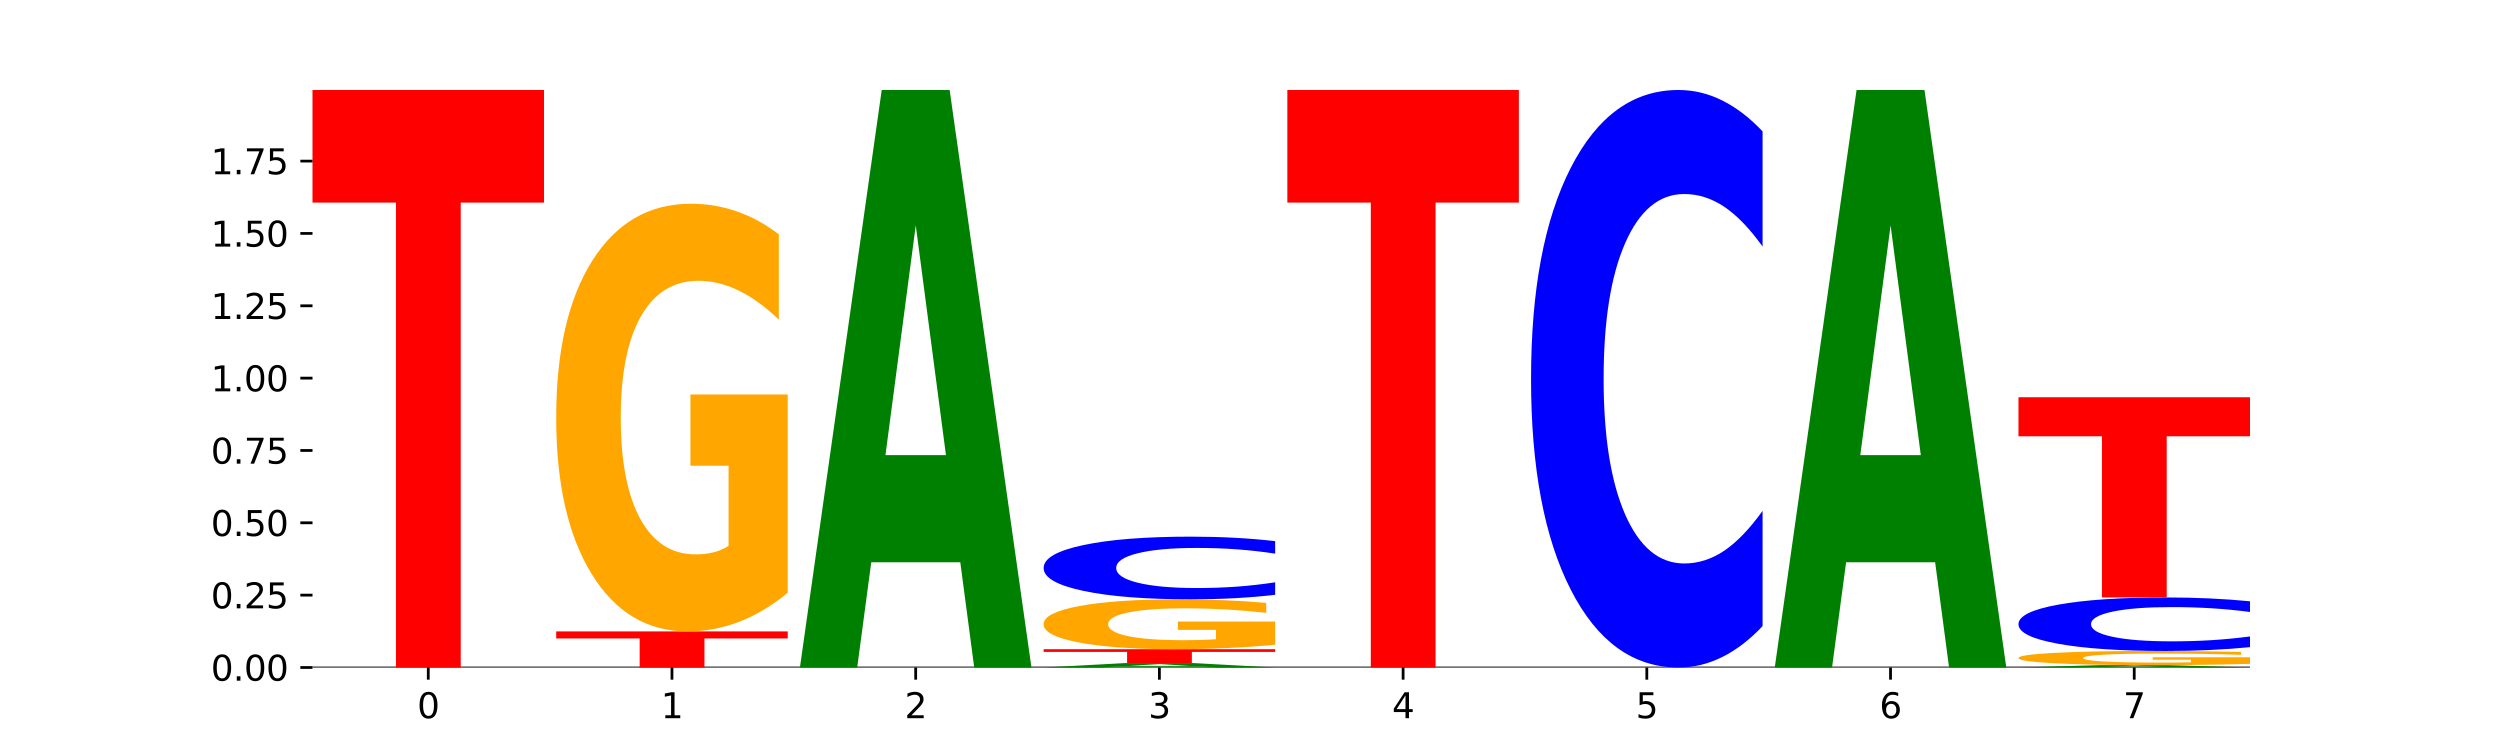 <?xml version="1.0" encoding="utf-8" standalone="no"?>
<!DOCTYPE svg PUBLIC "-//W3C//DTD SVG 1.1//EN"
  "http://www.w3.org/Graphics/SVG/1.1/DTD/svg11.dtd">
<svg xmlns:xlink="http://www.w3.org/1999/xlink" width="720pt" height="216pt" viewBox="0 0 720 216" xmlns="http://www.w3.org/2000/svg" version="1.1">
 <defs>
  <style type="text/css">*{stroke-linejoin: round; stroke-linecap: butt}</style>
 </defs>
 <g id="figure_1">
  <g id="patch_1">
   <path d="M 0 216 
L 720 216 
L 720 0 
L 0 0 
z
" style="fill: #ffffff"/>
  </g>
  <g id="axes_1">
   <g id="patch_2">
    <path d="M 90 192.24 
L 648 192.24 
L 648 25.92 
L 90 25.92 
z
" style="fill: #ffffff"/>
   </g>
   <g id="line2d_1">
    <path d="M 90 192.24 
L 648 192.24 
" clip-path="url(#pae60048e34)" style="fill: none; stroke: #000000; stroke-width: 0.5; stroke-linecap: square"/>
   </g>
   <g id="patch_3">
    <path d="M 90 25.92 
L 156.679 25.92 
L 156.679 58.357 
L 132.69 58.357 
L 132.69 192.24 
L 114.036 192.24 
L 114.036 58.357 
L 90 58.357 
L 90 25.92 
z
" clip-path="url(#pae60048e34)" style="fill: #ff0000"/>
   </g>
   <g id="patch_4">
    <path d="M 160.189 181.844 
L 226.868 181.844 
L 226.868 183.872 
L 202.879 183.872 
L 202.879 192.24 
L 184.224 192.24 
L 184.224 183.872 
L 160.189 183.872 
L 160.189 181.844 
z
" clip-path="url(#pae60048e34)" style="fill: #ff0000"/>
   </g>
   <g id="patch_5">
    <path d="M 226.868 170.701 
Q 220.143 176.272 212.91 179.071 
Q 205.678 181.844 197.967 181.844 
Q 180.542 181.844 170.365 165.256 
Q 160.189 148.668 160.189 120.299 
Q 160.189 91.601 170.545 75.139 
Q 180.916 58.678 198.953 58.678 
Q 205.902 58.678 212.268 60.917 
Q 218.649 63.131 224.298 67.507 
L 224.298 92.058 
Q 218.47 86.436 212.701 83.663 
Q 206.933 80.864 201.135 80.864 
Q 190.405 80.864 184.592 91.092 
Q 178.779 101.294 178.779 120.299 
Q 178.779 139.127 184.383 149.405 
Q 189.987 159.659 200.298 159.659 
Q 203.107 159.659 205.513 159.073 
Q 207.919 158.463 209.832 157.191 
L 209.832 134.14 
L 198.848 134.14 
L 198.848 113.608 
L 226.868 113.608 
L 226.868 170.701 
z
" clip-path="url(#pae60048e34)" style="fill: #ffa600"/>
   </g>
   <g id="patch_6">
    <path d="M 276.566 161.942 
L 250.922 161.942 
L 246.873 192.24 
L 230.377 192.24 
L 253.935 25.92 
L 273.499 25.92 
L 297.057 192.24 
L 280.574 192.24 
L 276.566 161.942 
z
M 255.012 131.073 
L 272.435 131.073 
L 263.737 64.916 
L 255.012 131.073 
z
" clip-path="url(#pae60048e34)" style="fill: #008000"/>
   </g>
   <g id="patch_7">
    <path d="M 346.755 192.007 
L 321.111 192.007 
L 317.062 192.24 
L 300.566 192.24 
L 324.124 190.961 
L 343.687 190.961 
L 367.245 192.24 
L 350.763 192.24 
L 346.755 192.007 
z
M 325.201 191.769 
L 342.624 191.769 
L 333.926 191.261 
L 325.201 191.769 
z
" clip-path="url(#pae60048e34)" style="fill: #008000"/>
   </g>
   <g id="patch_8">
    <path d="M 300.566 186.97 
L 367.245 186.97 
L 367.245 187.748 
L 343.256 187.748 
L 343.256 190.961 
L 324.602 190.961 
L 324.602 187.748 
L 300.566 187.748 
L 300.566 186.97 
z
" clip-path="url(#pae60048e34)" style="fill: #ff0000"/>
   </g>
   <g id="patch_9">
    <path d="M 367.245 185.67 
Q 360.521 186.32 353.288 186.646 
Q 346.055 186.97 338.344 186.97 
Q 320.919 186.97 310.743 185.035 
Q 300.566 183.1 300.566 179.791 
Q 300.566 176.444 310.922 174.524 
Q 321.293 172.604 339.33 172.604 
Q 346.279 172.604 352.645 172.865 
Q 359.026 173.123 364.675 173.633 
L 364.675 176.497 
Q 358.847 175.841 353.079 175.518 
Q 347.31 175.191 341.512 175.191 
Q 330.782 175.191 324.969 176.384 
Q 319.156 177.574 319.156 179.791 
Q 319.156 181.987 324.76 183.186 
Q 330.364 184.382 340.675 184.382 
Q 343.485 184.382 345.891 184.314 
Q 348.297 184.243 350.209 184.094 
L 350.209 181.406 
L 339.226 181.406 
L 339.226 179.011 
L 367.245 179.011 
L 367.245 185.67 
z
" clip-path="url(#pae60048e34)" style="fill: #ffa600"/>
   </g>
   <g id="patch_10">
    <path d="M 367.245 171.31 
Q 361.668 171.951 355.636 172.276 
Q 349.605 172.604 343.036 172.604 
Q 323.448 172.604 312.007 170.173 
Q 300.566 167.742 300.566 163.585 
Q 300.566 159.413 312.007 156.985 
Q 323.448 154.554 343.036 154.554 
Q 349.605 154.554 355.636 154.883 
Q 361.668 155.207 367.245 155.848 
L 367.245 159.446 
Q 361.617 158.596 356.157 158.201 
Q 350.697 157.806 344.666 157.806 
Q 333.847 157.806 327.648 159.345 
Q 321.465 160.882 321.465 163.585 
Q 321.465 166.277 327.648 167.816 
Q 333.847 169.353 344.666 169.353 
Q 350.697 169.353 356.157 168.957 
Q 361.617 168.558 367.245 167.708 
L 367.245 171.31 
z
" clip-path="url(#pae60048e34)" style="fill: #0000ff"/>
   </g>
   <g id="patch_11">
    <path d="M 370.755 25.92 
L 437.434 25.92 
L 437.434 58.357 
L 413.445 58.357 
L 413.445 192.24 
L 394.79 192.24 
L 394.79 58.357 
L 370.755 58.357 
L 370.755 25.92 
z
" clip-path="url(#pae60048e34)" style="fill: #ff0000"/>
   </g>
   <g id="patch_12">
    <path d="M 507.623 180.318 
Q 502.045 186.228 496.014 189.217 
Q 489.983 192.24 483.414 192.24 
Q 463.825 192.24 452.384 169.84 
Q 440.943 147.439 440.943 109.132 
Q 440.943 70.687 452.384 48.32 
Q 463.825 25.92 483.414 25.92 
Q 489.983 25.92 496.014 28.943 
Q 502.045 31.932 507.623 37.842 
L 507.623 70.996 
Q 501.995 63.162 496.535 59.521 
Q 491.075 55.879 485.043 55.879 
Q 474.224 55.879 468.025 70.068 
Q 461.843 84.223 461.843 109.132 
Q 461.843 133.937 468.025 148.126 
Q 474.224 162.281 485.043 162.281 
Q 491.075 162.281 496.535 158.639 
Q 501.995 154.963 507.623 147.13 
L 507.623 180.318 
z
" clip-path="url(#pae60048e34)" style="fill: #0000ff"/>
   </g>
   <g id="patch_13">
    <path d="M 557.321 161.942 
L 531.677 161.942 
L 527.628 192.24 
L 511.132 192.24 
L 534.69 25.92 
L 554.253 25.92 
L 577.811 192.24 
L 561.329 192.24 
L 557.321 161.942 
z
M 535.767 131.073 
L 553.19 131.073 
L 544.492 64.916 
L 535.767 131.073 
z
" clip-path="url(#pae60048e34)" style="fill: #008000"/>
   </g>
   <g id="patch_14">
    <path d="M 627.51 192.116 
L 601.866 192.116 
L 597.817 192.24 
L 581.321 192.24 
L 604.879 191.557 
L 624.442 191.557 
L 648 192.24 
L 631.518 192.24 
L 627.51 192.116 
z
M 605.956 191.989 
L 623.379 191.989 
L 614.681 191.717 
L 605.956 191.989 
z
" clip-path="url(#pae60048e34)" style="fill: #008000"/>
   </g>
   <g id="patch_15">
    <path d="M 648 191.188 
Q 641.275 191.373 634.042 191.465 
Q 626.81 191.557 619.099 191.557 
Q 601.674 191.557 591.497 191.008 
Q 581.321 190.46 581.321 189.522 
Q 581.321 188.573 591.677 188.029 
Q 602.048 187.485 620.085 187.485 
Q 627.034 187.485 633.4 187.559 
Q 639.781 187.632 645.43 187.777 
L 645.43 188.588 
Q 639.602 188.402 633.833 188.311 
Q 628.065 188.218 622.267 188.218 
Q 611.537 188.218 605.724 188.556 
Q 599.911 188.894 599.911 189.522 
Q 599.911 190.144 605.515 190.484 
Q 611.119 190.823 621.43 190.823 
Q 624.239 190.823 626.645 190.804 
Q 629.051 190.784 630.964 190.742 
L 630.964 189.98 
L 619.98 189.98 
L 619.98 189.301 
L 648 189.301 
L 648 191.188 
z
" clip-path="url(#pae60048e34)" style="fill: #ffa600"/>
   </g>
   <g id="patch_16">
    <path d="M 648 186.379 
Q 642.422 186.927 636.391 187.204 
Q 630.36 187.485 623.791 187.485 
Q 604.202 187.485 592.762 185.408 
Q 581.321 183.332 581.321 179.78 
Q 581.321 176.217 592.762 174.143 
Q 604.202 172.067 623.791 172.067 
Q 630.36 172.067 636.391 172.347 
Q 642.422 172.624 648 173.172 
L 648 176.245 
Q 642.372 175.519 636.912 175.182 
Q 631.452 174.844 625.421 174.844 
Q 614.602 174.844 608.402 176.159 
Q 602.22 177.471 602.22 179.78 
Q 602.22 182.08 608.402 183.395 
Q 614.602 184.707 625.421 184.707 
Q 631.452 184.707 636.912 184.37 
Q 642.372 184.029 648 183.303 
L 648 186.379 
z
" clip-path="url(#pae60048e34)" style="fill: #0000ff"/>
   </g>
   <g id="patch_17">
    <path d="M 581.321 114.407 
L 648 114.407 
L 648 125.652 
L 624.011 125.652 
L 624.011 172.067 
L 605.356 172.067 
L 605.356 125.652 
L 581.321 125.652 
L 581.321 114.407 
z
" clip-path="url(#pae60048e34)" style="fill: #ff0000"/>
   </g>
   <g id="matplotlib.axis_1">
    <g id="xtick_1">
     <g id="line2d_2">
      <defs>
       <path id="me9050b5243" d="M 0 0 
L 0 3.5 
" style="stroke: #000000; stroke-width: 0.8"/>
      </defs>
      <g>
       <use xlink:href="#me9050b5243" x="123.34" y="192.24" style="stroke: #000000; stroke-width: 0.8"/>
      </g>
     </g>
     <g id="text_1">
      <!-- 0 -->
      <g transform="translate(120.158 206.838) scale(0.1 -0.1)">
       <defs>
        <path id="DejaVuSans-30" d="M 2034 4250 
Q 1547 4250 1301 3770 
Q 1056 3291 1056 2328 
Q 1056 1369 1301 889 
Q 1547 409 2034 409 
Q 2525 409 2770 889 
Q 3016 1369 3016 2328 
Q 3016 3291 2770 3770 
Q 2525 4250 2034 4250 
z
M 2034 4750 
Q 2819 4750 3233 4129 
Q 3647 3509 3647 2328 
Q 3647 1150 3233 529 
Q 2819 -91 2034 -91 
Q 1250 -91 836 529 
Q 422 1150 422 2328 
Q 422 3509 836 4129 
Q 1250 4750 2034 4750 
z
" transform="scale(0.016)"/>
       </defs>
       <use xlink:href="#DejaVuSans-30"/>
      </g>
     </g>
    </g>
    <g id="xtick_2">
     <g id="line2d_3">
      <g>
       <use xlink:href="#me9050b5243" x="193.528" y="192.24" style="stroke: #000000; stroke-width: 0.8"/>
      </g>
     </g>
     <g id="text_2">
      <!-- 1 -->
      <g transform="translate(190.347 206.838) scale(0.1 -0.1)">
       <defs>
        <path id="DejaVuSans-31" d="M 794 531 
L 1825 531 
L 1825 4091 
L 703 3866 
L 703 4441 
L 1819 4666 
L 2450 4666 
L 2450 531 
L 3481 531 
L 3481 0 
L 794 0 
L 794 531 
z
" transform="scale(0.016)"/>
       </defs>
       <use xlink:href="#DejaVuSans-31"/>
      </g>
     </g>
    </g>
    <g id="xtick_3">
     <g id="line2d_4">
      <g>
       <use xlink:href="#me9050b5243" x="263.717" y="192.24" style="stroke: #000000; stroke-width: 0.8"/>
      </g>
     </g>
     <g id="text_3">
      <!-- 2 -->
      <g transform="translate(260.536 206.838) scale(0.1 -0.1)">
       <defs>
        <path id="DejaVuSans-32" d="M 1228 531 
L 3431 531 
L 3431 0 
L 469 0 
L 469 531 
Q 828 903 1448 1529 
Q 2069 2156 2228 2338 
Q 2531 2678 2651 2914 
Q 2772 3150 2772 3378 
Q 2772 3750 2511 3984 
Q 2250 4219 1831 4219 
Q 1534 4219 1204 4116 
Q 875 4013 500 3803 
L 500 4441 
Q 881 4594 1212 4672 
Q 1544 4750 1819 4750 
Q 2544 4750 2975 4387 
Q 3406 4025 3406 3419 
Q 3406 3131 3298 2873 
Q 3191 2616 2906 2266 
Q 2828 2175 2409 1742 
Q 1991 1309 1228 531 
z
" transform="scale(0.016)"/>
       </defs>
       <use xlink:href="#DejaVuSans-32"/>
      </g>
     </g>
    </g>
    <g id="xtick_4">
     <g id="line2d_5">
      <g>
       <use xlink:href="#me9050b5243" x="333.906" y="192.24" style="stroke: #000000; stroke-width: 0.8"/>
      </g>
     </g>
     <g id="text_4">
      <!-- 3 -->
      <g transform="translate(330.724 206.838) scale(0.1 -0.1)">
       <defs>
        <path id="DejaVuSans-33" d="M 2597 2516 
Q 3050 2419 3304 2112 
Q 3559 1806 3559 1356 
Q 3559 666 3084 287 
Q 2609 -91 1734 -91 
Q 1441 -91 1130 -33 
Q 819 25 488 141 
L 488 750 
Q 750 597 1062 519 
Q 1375 441 1716 441 
Q 2309 441 2620 675 
Q 2931 909 2931 1356 
Q 2931 1769 2642 2001 
Q 2353 2234 1838 2234 
L 1294 2234 
L 1294 2753 
L 1863 2753 
Q 2328 2753 2575 2939 
Q 2822 3125 2822 3475 
Q 2822 3834 2567 4026 
Q 2313 4219 1838 4219 
Q 1578 4219 1281 4162 
Q 984 4106 628 3988 
L 628 4550 
Q 988 4650 1302 4700 
Q 1616 4750 1894 4750 
Q 2613 4750 3031 4423 
Q 3450 4097 3450 3541 
Q 3450 3153 3228 2886 
Q 3006 2619 2597 2516 
z
" transform="scale(0.016)"/>
       </defs>
       <use xlink:href="#DejaVuSans-33"/>
      </g>
     </g>
    </g>
    <g id="xtick_5">
     <g id="line2d_6">
      <g>
       <use xlink:href="#me9050b5243" x="404.094" y="192.24" style="stroke: #000000; stroke-width: 0.8"/>
      </g>
     </g>
     <g id="text_5">
      <!-- 4 -->
      <g transform="translate(400.913 206.838) scale(0.1 -0.1)">
       <defs>
        <path id="DejaVuSans-34" d="M 2419 4116 
L 825 1625 
L 2419 1625 
L 2419 4116 
z
M 2253 4666 
L 3047 4666 
L 3047 1625 
L 3713 1625 
L 3713 1100 
L 3047 1100 
L 3047 0 
L 2419 0 
L 2419 1100 
L 313 1100 
L 313 1709 
L 2253 4666 
z
" transform="scale(0.016)"/>
       </defs>
       <use xlink:href="#DejaVuSans-34"/>
      </g>
     </g>
    </g>
    <g id="xtick_6">
     <g id="line2d_7">
      <g>
       <use xlink:href="#me9050b5243" x="474.283" y="192.24" style="stroke: #000000; stroke-width: 0.8"/>
      </g>
     </g>
     <g id="text_6">
      <!-- 5 -->
      <g transform="translate(471.102 206.838) scale(0.1 -0.1)">
       <defs>
        <path id="DejaVuSans-35" d="M 691 4666 
L 3169 4666 
L 3169 4134 
L 1269 4134 
L 1269 2991 
Q 1406 3038 1543 3061 
Q 1681 3084 1819 3084 
Q 2600 3084 3056 2656 
Q 3513 2228 3513 1497 
Q 3513 744 3044 326 
Q 2575 -91 1722 -91 
Q 1428 -91 1123 -41 
Q 819 9 494 109 
L 494 744 
Q 775 591 1075 516 
Q 1375 441 1709 441 
Q 2250 441 2565 725 
Q 2881 1009 2881 1497 
Q 2881 1984 2565 2268 
Q 2250 2553 1709 2553 
Q 1456 2553 1204 2497 
Q 953 2441 691 2322 
L 691 4666 
z
" transform="scale(0.016)"/>
       </defs>
       <use xlink:href="#DejaVuSans-35"/>
      </g>
     </g>
    </g>
    <g id="xtick_7">
     <g id="line2d_8">
      <g>
       <use xlink:href="#me9050b5243" x="544.472" y="192.24" style="stroke: #000000; stroke-width: 0.8"/>
      </g>
     </g>
     <g id="text_7">
      <!-- 6 -->
      <g transform="translate(541.29 206.838) scale(0.1 -0.1)">
       <defs>
        <path id="DejaVuSans-36" d="M 2113 2584 
Q 1688 2584 1439 2293 
Q 1191 2003 1191 1497 
Q 1191 994 1439 701 
Q 1688 409 2113 409 
Q 2538 409 2786 701 
Q 3034 994 3034 1497 
Q 3034 2003 2786 2293 
Q 2538 2584 2113 2584 
z
M 3366 4563 
L 3366 3988 
Q 3128 4100 2886 4159 
Q 2644 4219 2406 4219 
Q 1781 4219 1451 3797 
Q 1122 3375 1075 2522 
Q 1259 2794 1537 2939 
Q 1816 3084 2150 3084 
Q 2853 3084 3261 2657 
Q 3669 2231 3669 1497 
Q 3669 778 3244 343 
Q 2819 -91 2113 -91 
Q 1303 -91 875 529 
Q 447 1150 447 2328 
Q 447 3434 972 4092 
Q 1497 4750 2381 4750 
Q 2619 4750 2861 4703 
Q 3103 4656 3366 4563 
z
" transform="scale(0.016)"/>
       </defs>
       <use xlink:href="#DejaVuSans-36"/>
      </g>
     </g>
    </g>
    <g id="xtick_8">
     <g id="line2d_9">
      <g>
       <use xlink:href="#me9050b5243" x="614.66" y="192.24" style="stroke: #000000; stroke-width: 0.8"/>
      </g>
     </g>
     <g id="text_8">
      <!-- 7 -->
      <g transform="translate(611.479 206.838) scale(0.1 -0.1)">
       <defs>
        <path id="DejaVuSans-37" d="M 525 4666 
L 3525 4666 
L 3525 4397 
L 1831 0 
L 1172 0 
L 2766 4134 
L 525 4134 
L 525 4666 
z
" transform="scale(0.016)"/>
       </defs>
       <use xlink:href="#DejaVuSans-37"/>
      </g>
     </g>
    </g>
   </g>
   <g id="matplotlib.axis_2">
    <g id="ytick_1">
     <g id="line2d_10">
      <defs>
       <path id="m39952e5723" d="M 0 0 
L -3.5 0 
" style="stroke: #000000; stroke-width: 0.8"/>
      </defs>
      <g>
       <use xlink:href="#m39952e5723" x="90" y="192.24" style="stroke: #000000; stroke-width: 0.8"/>
      </g>
     </g>
     <g id="text_9">
      <!-- 0.00 -->
      <g transform="translate(60.734 196.039) scale(0.1 -0.1)">
       <defs>
        <path id="DejaVuSans-2e" d="M 684 794 
L 1344 794 
L 1344 0 
L 684 0 
L 684 794 
z
" transform="scale(0.016)"/>
       </defs>
       <use xlink:href="#DejaVuSans-30"/>
       <use xlink:href="#DejaVuSans-2e" x="63.623"/>
       <use xlink:href="#DejaVuSans-30" x="95.41"/>
       <use xlink:href="#DejaVuSans-30" x="159.033"/>
      </g>
     </g>
    </g>
    <g id="ytick_2">
     <g id="line2d_11">
      <g>
       <use xlink:href="#m39952e5723" x="90" y="171.405" style="stroke: #000000; stroke-width: 0.8"/>
      </g>
     </g>
     <g id="text_10">
      <!-- 0.25 -->
      <g transform="translate(60.734 175.204) scale(0.1 -0.1)">
       <use xlink:href="#DejaVuSans-30"/>
       <use xlink:href="#DejaVuSans-2e" x="63.623"/>
       <use xlink:href="#DejaVuSans-32" x="95.41"/>
       <use xlink:href="#DejaVuSans-35" x="159.033"/>
      </g>
     </g>
    </g>
    <g id="ytick_3">
     <g id="line2d_12">
      <g>
       <use xlink:href="#m39952e5723" x="90" y="150.57" style="stroke: #000000; stroke-width: 0.8"/>
      </g>
     </g>
     <g id="text_11">
      <!-- 0.50 -->
      <g transform="translate(60.734 154.369) scale(0.1 -0.1)">
       <use xlink:href="#DejaVuSans-30"/>
       <use xlink:href="#DejaVuSans-2e" x="63.623"/>
       <use xlink:href="#DejaVuSans-35" x="95.41"/>
       <use xlink:href="#DejaVuSans-30" x="159.033"/>
      </g>
     </g>
    </g>
    <g id="ytick_4">
     <g id="line2d_13">
      <g>
       <use xlink:href="#m39952e5723" x="90" y="129.735" style="stroke: #000000; stroke-width: 0.8"/>
      </g>
     </g>
     <g id="text_12">
      <!-- 0.75 -->
      <g transform="translate(60.734 133.534) scale(0.1 -0.1)">
       <use xlink:href="#DejaVuSans-30"/>
       <use xlink:href="#DejaVuSans-2e" x="63.623"/>
       <use xlink:href="#DejaVuSans-37" x="95.41"/>
       <use xlink:href="#DejaVuSans-35" x="159.033"/>
      </g>
     </g>
    </g>
    <g id="ytick_5">
     <g id="line2d_14">
      <g>
       <use xlink:href="#m39952e5723" x="90" y="108.9" style="stroke: #000000; stroke-width: 0.8"/>
      </g>
     </g>
     <g id="text_13">
      <!-- 1.00 -->
      <g transform="translate(60.734 112.699) scale(0.1 -0.1)">
       <use xlink:href="#DejaVuSans-31"/>
       <use xlink:href="#DejaVuSans-2e" x="63.623"/>
       <use xlink:href="#DejaVuSans-30" x="95.41"/>
       <use xlink:href="#DejaVuSans-30" x="159.033"/>
      </g>
     </g>
    </g>
    <g id="ytick_6">
     <g id="line2d_15">
      <g>
       <use xlink:href="#m39952e5723" x="90" y="88.065" style="stroke: #000000; stroke-width: 0.8"/>
      </g>
     </g>
     <g id="text_14">
      <!-- 1.25 -->
      <g transform="translate(60.734 91.864) scale(0.1 -0.1)">
       <use xlink:href="#DejaVuSans-31"/>
       <use xlink:href="#DejaVuSans-2e" x="63.623"/>
       <use xlink:href="#DejaVuSans-32" x="95.41"/>
       <use xlink:href="#DejaVuSans-35" x="159.033"/>
      </g>
     </g>
    </g>
    <g id="ytick_7">
     <g id="line2d_16">
      <g>
       <use xlink:href="#m39952e5723" x="90" y="67.23" style="stroke: #000000; stroke-width: 0.8"/>
      </g>
     </g>
     <g id="text_15">
      <!-- 1.50 -->
      <g transform="translate(60.734 71.029) scale(0.1 -0.1)">
       <use xlink:href="#DejaVuSans-31"/>
       <use xlink:href="#DejaVuSans-2e" x="63.623"/>
       <use xlink:href="#DejaVuSans-35" x="95.41"/>
       <use xlink:href="#DejaVuSans-30" x="159.033"/>
      </g>
     </g>
    </g>
    <g id="ytick_8">
     <g id="line2d_17">
      <g>
       <use xlink:href="#m39952e5723" x="90" y="46.395" style="stroke: #000000; stroke-width: 0.8"/>
      </g>
     </g>
     <g id="text_16">
      <!-- 1.75 -->
      <g transform="translate(60.734 50.194) scale(0.1 -0.1)">
       <use xlink:href="#DejaVuSans-31"/>
       <use xlink:href="#DejaVuSans-2e" x="63.623"/>
       <use xlink:href="#DejaVuSans-37" x="95.41"/>
       <use xlink:href="#DejaVuSans-35" x="159.033"/>
      </g>
     </g>
    </g>
   </g>
  </g>
 </g>
 <defs>
  <clipPath id="pae60048e34">
   <rect x="90" y="25.92" width="558" height="166.32"/>
  </clipPath>
 </defs>
</svg>
